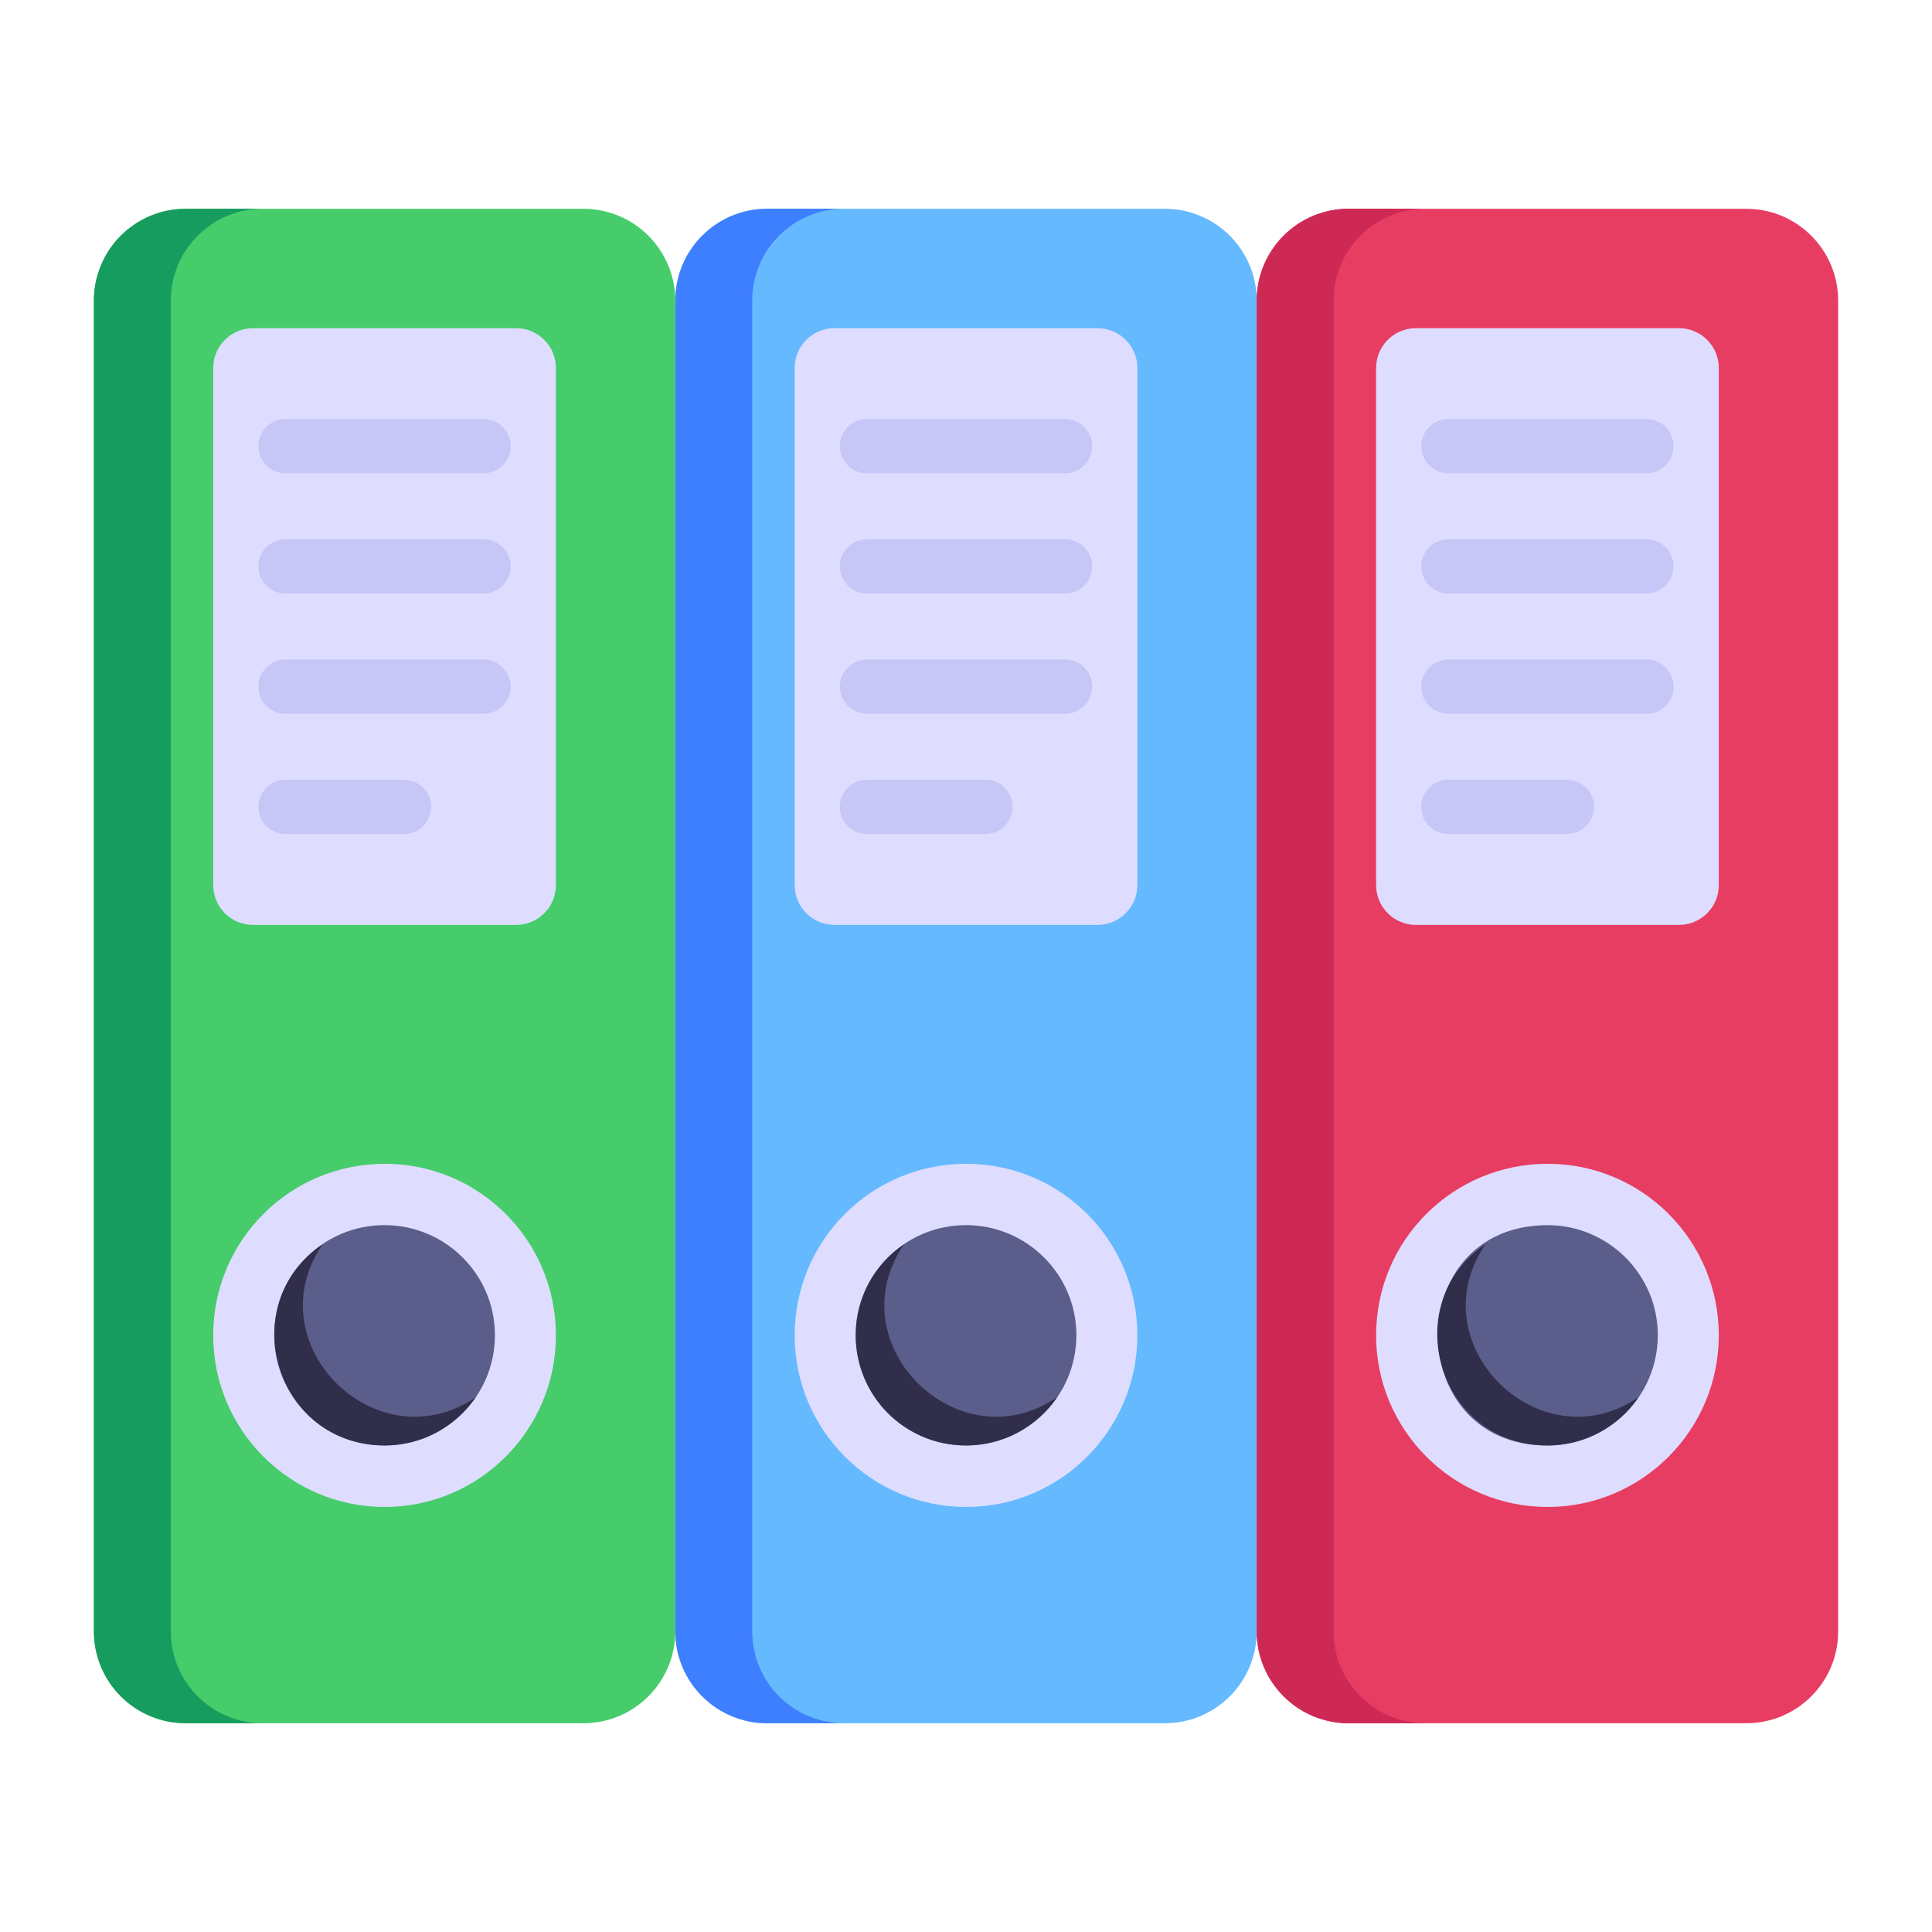 <svg id="Layer_1" enable-background="new 0 0 53 53" height="512" viewBox="0 0 53 53" width="512" xmlns="http://www.w3.org/2000/svg"><g id="_x36_4"><g><g><g><g><g><g><path d="m18.525 8.25v36.501c0 1.395-1.128 2.522-2.522 2.522h-10.906c-1.395 0-2.522-1.128-2.522-2.522v-36.501c0-1.395 1.128-2.522 2.522-2.522h10.906c1.395 0 2.522 1.128 2.522 2.522z" fill="#46cc6b"/></g></g><g><g><path d="m7.208 47.273h-2.11c-1.395 0-2.522-1.127-2.522-2.522v-36.502c0-1.395 1.127-2.522 2.522-2.522h2.11c-1.395 0-2.522 1.127-2.522 2.522v36.502c0 1.395 1.127 2.522 2.522 2.522z" fill="#179c5f"/></g></g><g><g><path d="m15.25 24.281v-14.186c0-.603-.489-1.092-1.092-1.092h-7.217c-.603 0-1.092.489-1.092 1.092v14.186c0 .603.489 1.092 1.092 1.092h7.217c.603 0 1.092-.489 1.092-1.092z" fill="#deddff"/></g></g><g><g><path d="m15.25 36.633c0 2.592-2.102 4.707-4.694 4.707-2.605 0-4.707-2.116-4.707-4.707 0-2.605 2.102-4.707 4.707-4.707 2.592 0 4.694 2.102 4.694 4.707z" fill="#deddff"/></g></g><g><g><path d="m10.55 33.609c1.667 0 3.027 1.352 3.027 3.019-0 1.675-1.361 3.028-3.028 3.027-1.675 0-3.027-1.352-3.027-3.028 0-1.667 1.352-3.019 3.028-3.019z" fill="#5b5e8b"/></g></g><g><g><path d="m8.847 34.138c-1.863 2.732 1.494 6.038 4.203 4.192-.546.797-1.463 1.321-2.5 1.321-3.002 0-4.131-3.883-1.703-5.513z" fill="#312e4b"/></g></g><g><g><g><path d="m14.009 12.237v.006c0 .407-.333.741-.741.741h-5.438c-.407 0-.741-.333-.741-.741v-.006c0-.407.333-.741.741-.741h5.438c.407 0 .741.333.741.741z" fill="#c6c6f7"/></g></g><g><g><path d="m14.009 15.535v.006c0 .407-.333.741-.741.741h-5.438c-.407 0-.741-.333-.741-.741v-.006c0-.407.333-.741.741-.741h5.438c.407 0 .741.333.741.741z" fill="#c6c6f7"/></g></g><g><g><path d="m14.009 18.833v.006c0 .407-.333.741-.741.741h-5.438c-.407 0-.741-.333-.741-.741v-.006c0-.407.333-.741.741-.741h5.438c.407 0 .741.333.741.741z" fill="#c6c6f7"/></g></g><g><g><path d="m11.826 22.131v.006c0 .407-.333.741-.741.741h-3.255c-.407 0-.741-.333-.741-.741v-.006c0-.407.333-.741.741-.741h3.255c.407 0 .741.333.741.741z" fill="#c6c6f7"/></g></g></g></g><g><g><g><path d="m34.475 8.25v36.501c0 1.395-1.128 2.522-2.522 2.522h-10.906c-1.395 0-2.522-1.128-2.522-2.522v-36.501c0-1.395 1.128-2.522 2.522-2.522h10.906c1.395 0 2.522 1.128 2.522 2.522z" fill="#65b9ff"/></g></g><g><g><path d="m23.157 47.273h-2.11c-1.395 0-2.522-1.127-2.522-2.522v-36.502c0-1.395 1.127-2.522 2.522-2.522h2.11c-1.395 0-2.522 1.127-2.522 2.522v36.502c0 1.395 1.127 2.522 2.522 2.522z" fill="#3e7fff"/></g></g><g><g><path d="m31.201 24.281v-14.186c0-.603-.489-1.092-1.092-1.092h-7.217c-.603 0-1.092.489-1.092 1.092v14.186c0 .603.489 1.092 1.092 1.092h7.217c.603 0 1.092-.489 1.092-1.092z" fill="#deddff"/></g></g><g><g><path d="m31.201 36.633c0 2.592-2.102 4.707-4.694 4.707-2.605 0-4.707-2.116-4.707-4.707 0-2.605 2.102-4.707 4.707-4.707 2.592 0 4.694 2.102 4.694 4.707z" fill="#deddff"/></g></g><g><g><path d="m26.5 33.609c1.667 0 3.027 1.352 3.028 3.019 0 1.675-1.361 3.027-3.027 3.027-1.675 0-3.027-1.352-3.028-3.027-0-1.667 1.352-3.019 3.027-3.019z" fill="#5b5e8b"/></g></g><g><g><path d="m24.797 34.138c-1.863 2.732 1.494 6.038 4.203 4.192-.546.797-1.463 1.321-2.5 1.321-1.67-0-3.024-1.343-3.024-3.024-0-1.037.524-1.954 1.321-2.489z" fill="#312e4b"/></g></g><g><g><g><path d="m29.96 12.237v.006c0 .407-.333.741-.741.741h-5.438c-.407 0-.741-.333-.741-.741v-.006c0-.407.333-.741.741-.741h5.438c.407 0 .741.333.741.741z" fill="#c6c6f7"/></g></g><g><g><path d="m29.96 15.535v.006c0 .407-.333.741-.741.741h-5.438c-.407 0-.741-.333-.741-.741v-.006c0-.407.333-.741.741-.741h5.438c.407 0 .741.333.741.741z" fill="#c6c6f7"/></g></g><g><g><path d="m29.96 18.833v.006c0 .407-.333.741-.741.741h-5.438c-.407 0-.741-.333-.741-.741v-.006c0-.407.333-.741.741-.741h5.438c.407 0 .741.333.741.741z" fill="#c6c6f7"/></g></g><g><g><path d="m27.777 22.131v.006c0 .407-.333.741-.741.741h-3.255c-.407 0-.741-.333-.741-.741v-.006c0-.407.333-.741.741-.741h3.255c.407 0 .741.333.741.741z" fill="#c6c6f7"/></g></g></g></g><g><g><g><path d="m50.426 8.25v36.501c0 1.395-1.128 2.522-2.522 2.522h-10.906c-1.395 0-2.522-1.128-2.522-2.522v-36.501c0-1.395 1.128-2.522 2.522-2.522h10.906c1.395 0 2.522 1.128 2.522 2.522z" fill="#e83d62"/></g></g><g><g><path d="m47.151 24.281v-14.186c0-.603-.489-1.092-1.092-1.092h-7.217c-.603 0-1.092.489-1.092 1.092v14.186c0 .603.489 1.092 1.092 1.092h7.217c.603 0 1.092-.489 1.092-1.092z" fill="#deddff"/></g></g><g><g><path d="m47.151 36.633c0 2.592-2.102 4.707-4.694 4.707-2.605 0-4.707-2.116-4.707-4.707 0-2.605 2.102-4.707 4.707-4.707 2.592 0 4.694 2.102 4.694 4.707z" fill="#deddff"/></g></g><g><g><path d="m42.45 33.609c1.667 0 3.028 1.352 3.028 3.019 0 1.675-1.361 3.028-3.028 3.028-3.999-0-4.014-6.046 0-6.046z" fill="#5b5e8b"/></g></g><g><g><path d="m40.747 34.138c-1.863 2.732 1.494 6.038 4.203 4.192-.546.797-1.463 1.321-2.5 1.321-3.002 0-4.131-3.883-1.703-5.513z" fill="#312e4b"/></g></g><g><g><g><path d="m45.91 12.237v.006c0 .407-.333.741-.741.741h-5.438c-.407 0-.741-.333-.741-.741v-.006c0-.407.333-.741.741-.741h5.438c.407 0 .741.333.741.741z" fill="#c6c6f7"/></g></g><g><g><path d="m45.91 15.535v.006c0 .407-.333.741-.741.741h-5.438c-.407 0-.741-.333-.741-.741v-.006c0-.407.333-.741.741-.741h5.438c.407 0 .741.333.741.741z" fill="#c6c6f7"/></g></g><g><g><path d="m45.91 18.833v.006c0 .407-.333.741-.741.741h-5.438c-.407 0-.741-.333-.741-.741v-.006c0-.407.333-.741.741-.741h5.438c.407 0 .741.333.741.741z" fill="#c6c6f7"/></g></g><g><g><path d="m43.727 22.131v.006c0 .407-.333.741-.741.741h-3.255c-.407 0-.741-.333-.741-.741v-.006c0-.407.333-.741.741-.741h3.255c.407 0 .741.333.741.741z" fill="#c6c6f7"/></g></g></g></g></g></g></g><g><g><path d="m39.106 47.273h-2.11c-1.395 0-2.522-1.127-2.522-2.522v-36.502c0-1.395 1.127-2.522 2.522-2.522h2.11c-1.395 0-2.522 1.127-2.522 2.522v36.502c0 1.395 1.127 2.522 2.522 2.522z" fill="#ce2955"/></g></g></g></svg>